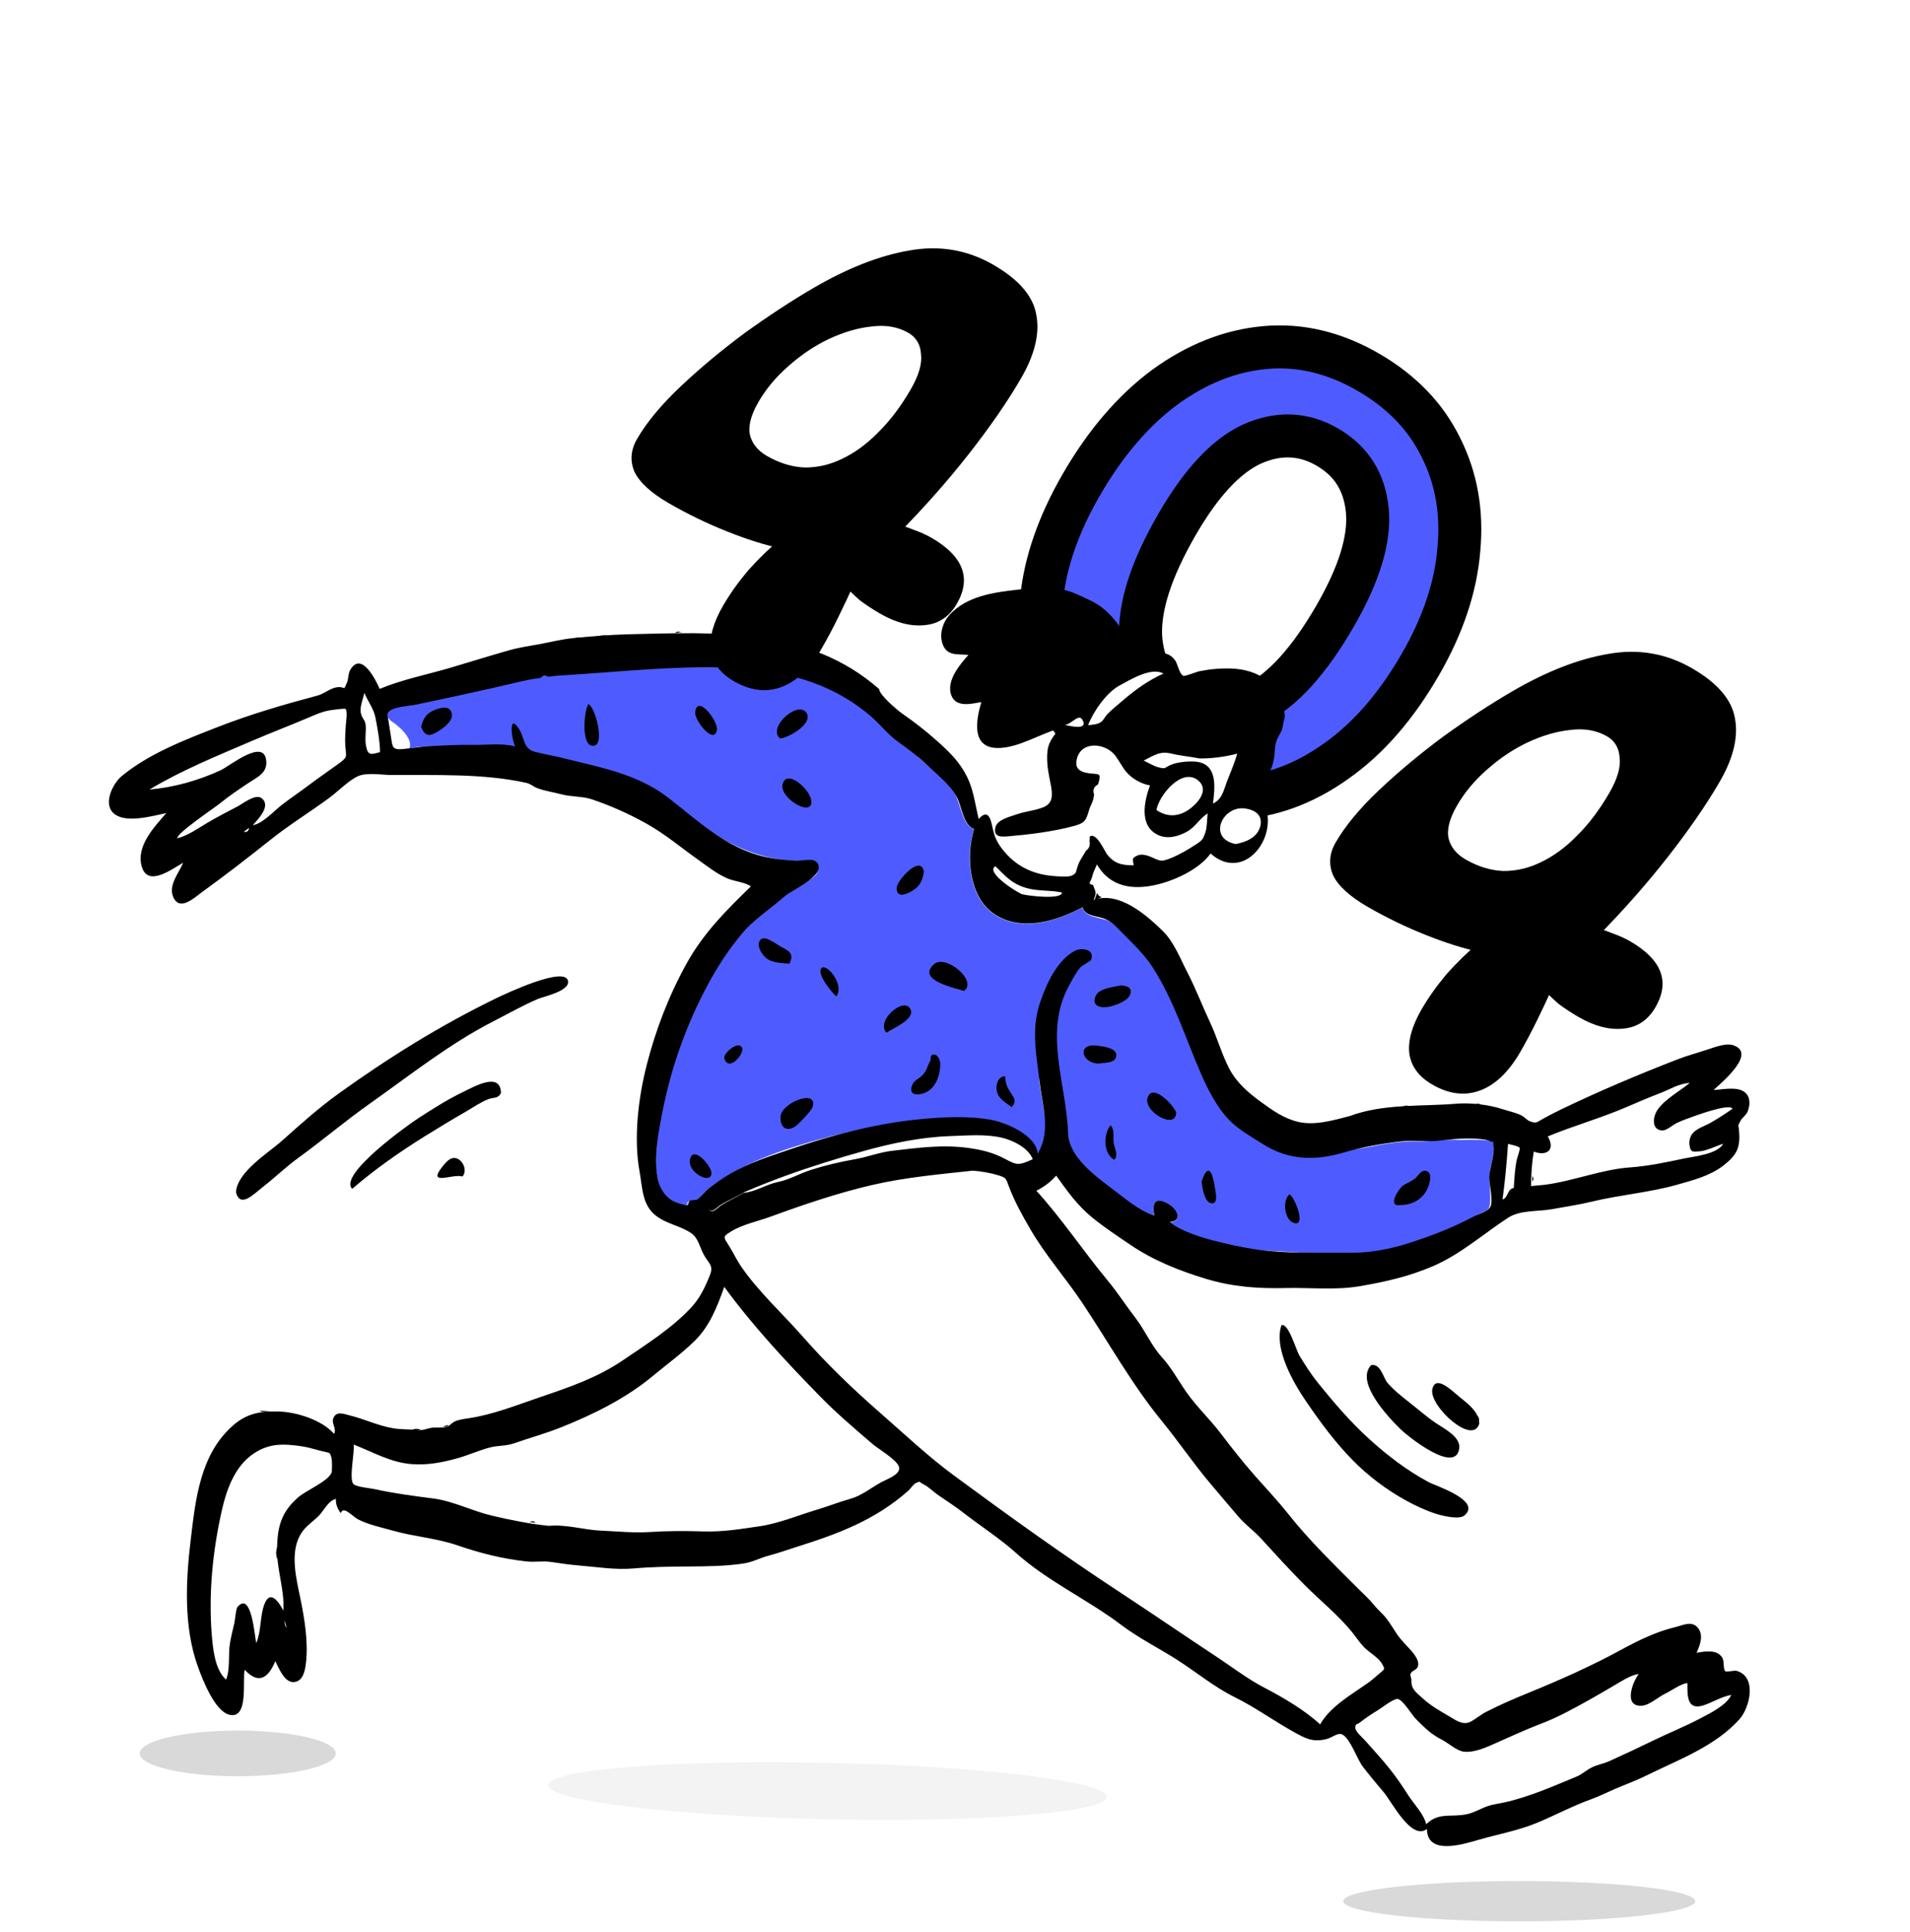 <svg width="711" height="719" viewBox="0 0 711 719" fill="none" xmlns="http://www.w3.org/2000/svg">
<mask id="path-1-outside-1_106_10767" maskUnits="userSpaceOnUse" x="349.464" y="91.23" width="232.698" height="244.045" fill="black">
<rect fill="white" x="349.464" y="91.23" width="232.698" height="244.045"/>
<path d="M420.74 286.822C408.615 279.822 399.745 270.851 394.13 259.911C388.597 248.827 386.461 236.527 387.72 223.013C389.063 209.354 393.984 195.164 402.484 180.441C411.4 164.997 421.76 152.888 433.562 144.113C445.508 135.422 457.975 130.495 470.962 129.333C483.95 128.172 496.722 131.216 509.28 138.466C521.693 145.632 530.726 154.986 536.381 166.525C542.118 177.921 544.346 190.562 543.065 204.448C541.928 218.418 537.151 232.692 528.734 247.27C519.651 263.003 509.147 275.029 497.223 283.348C485.444 291.751 472.999 296.305 459.89 297.012C446.78 297.718 433.73 294.322 420.74 286.822ZM439.054 261.6C448.003 266.766 457.481 266.85 467.488 261.85C477.579 256.707 487.416 245.835 496.999 229.236C505.999 213.648 509.995 200.559 508.988 189.97C507.981 179.381 503.003 171.504 494.054 166.337C485.25 161.254 475.938 160.881 466.12 165.22C456.446 169.643 447.109 179.648 438.109 195.236C428.526 211.835 424.03 225.79 424.62 237.1C425.438 248.35 430.25 256.516 439.054 261.6Z"/>
</mask>
<path d="M420.74 286.822C408.615 279.822 399.745 270.851 394.13 259.911C388.597 248.827 386.461 236.527 387.72 223.013C389.063 209.354 393.984 195.164 402.484 180.441C411.4 164.997 421.76 152.888 433.562 144.113C445.508 135.422 457.975 130.495 470.962 129.333C483.95 128.172 496.722 131.216 509.28 138.466C521.693 145.632 530.726 154.986 536.381 166.525C542.118 177.921 544.346 190.562 543.065 204.448C541.928 218.418 537.151 232.692 528.734 247.27C519.651 263.003 509.147 275.029 497.223 283.348C485.444 291.751 472.999 296.305 459.89 297.012C446.78 297.718 433.73 294.322 420.74 286.822ZM439.054 261.6C448.003 266.766 457.481 266.85 467.488 261.85C477.579 256.707 487.416 245.835 496.999 229.236C505.999 213.648 509.995 200.559 508.988 189.97C507.981 179.381 503.003 171.504 494.054 166.337C485.25 161.254 475.938 160.881 466.12 165.22C456.446 169.643 447.109 179.648 438.109 195.236C428.526 211.835 424.03 225.79 424.62 237.1C425.438 248.35 430.25 256.516 439.054 261.6Z" fill="#4E5CFF"/>
<path d="M394.13 259.911L386.972 263.484L386.992 263.524L387.012 263.565L394.13 259.911ZM387.72 223.013L379.758 222.231L379.756 222.251L379.755 222.271L387.72 223.013ZM433.562 144.113L428.855 137.644L428.822 137.669L428.788 137.693L433.562 144.113ZM470.962 129.333L470.249 121.365L470.249 121.365L470.962 129.333ZM536.381 166.525L529.197 170.045L529.216 170.084L529.235 170.123L536.381 166.525ZM543.065 204.448L535.099 203.713L535.095 203.756L535.091 203.799L543.065 204.448ZM497.223 283.348L492.646 276.787L492.611 276.811L492.577 276.835L497.223 283.348ZM459.89 297.012L460.32 305L459.89 297.012ZM467.488 261.85L471.064 269.007L471.093 268.992L471.122 268.978L467.488 261.85ZM508.988 189.97L516.952 189.213L508.988 189.97ZM466.12 165.22L462.886 157.903L462.84 157.923L462.794 157.944L466.12 165.22ZM424.62 237.1L416.631 237.518L416.635 237.599L416.641 237.681L424.62 237.1ZM424.74 279.893C413.758 273.553 406.066 265.647 401.247 256.258L387.012 263.565C393.424 276.056 403.472 286.09 416.74 293.75L424.74 279.893ZM401.288 256.339C396.485 246.715 394.551 235.931 395.686 223.755L379.755 222.271C378.371 237.124 380.71 250.938 386.972 263.484L401.288 256.339ZM395.682 223.796C396.889 211.508 401.349 198.406 409.412 184.441L395.556 176.441C386.618 191.921 381.236 207.201 379.758 222.231L395.682 223.796ZM409.412 184.441C417.896 169.746 427.574 158.534 438.335 150.533L428.788 137.693C415.945 147.242 404.905 160.249 395.556 176.441L409.412 184.441ZM438.268 150.582C449.202 142.627 460.314 138.318 471.675 137.302L470.249 121.365C455.635 122.673 441.813 128.217 428.855 137.644L438.268 150.582ZM471.675 137.302C482.84 136.303 493.982 138.871 505.28 145.394L513.28 131.537C499.463 123.56 485.059 120.04 470.249 121.365L471.675 137.302ZM505.28 145.394C516.481 151.861 524.321 160.095 529.197 170.045L543.565 163.005C537.132 149.877 526.904 139.404 513.28 131.537L505.28 145.394ZM529.235 170.123C534.237 180.056 536.256 191.175 535.099 203.713L551.031 205.183C552.437 189.948 550 175.786 543.526 162.928L529.235 170.123ZM535.091 203.799C534.067 216.375 529.748 229.514 521.806 243.27L535.662 251.27C544.554 235.869 549.788 220.461 551.038 205.097L535.091 203.799ZM521.806 243.27C513.166 258.234 503.399 269.285 492.646 276.787L501.801 289.909C514.895 280.773 526.135 267.772 535.662 251.27L521.806 243.27ZM492.577 276.835C481.904 284.449 470.899 288.407 459.459 289.023L460.32 305C475.099 304.204 488.984 299.052 501.869 289.861L492.577 276.835ZM459.459 289.023C448.11 289.635 436.584 286.732 424.74 279.893L416.74 293.75C430.876 301.912 445.45 305.802 460.32 305L459.459 289.023ZM435.054 268.528C446.549 275.164 458.889 275.09 471.064 269.007L463.913 254.694C456.073 258.61 449.457 258.368 443.054 254.672L435.054 268.528ZM471.122 268.978C483.245 262.797 494.047 250.349 503.927 233.236L490.071 225.236C480.784 241.322 471.912 250.616 463.855 254.723L471.122 268.978ZM503.927 233.236C513.241 217.104 518.193 202.252 516.952 189.213L501.024 190.728C501.798 198.866 498.757 210.192 490.071 225.236L503.927 233.236ZM516.952 189.213C515.709 176.137 509.322 165.914 498.054 159.409L490.054 173.265C496.684 177.093 500.254 182.626 501.024 190.728L516.952 189.213ZM498.054 159.409C486.898 152.968 474.887 152.6 462.886 157.903L469.354 172.538C476.99 169.163 483.601 169.54 490.054 173.265L498.054 159.409ZM462.794 157.944C450.882 163.39 440.495 175.104 431.181 191.236L445.037 199.236C453.723 184.192 462.011 175.895 469.446 172.496L462.794 157.944ZM431.181 191.236C421.301 208.349 415.921 223.928 416.631 237.518L432.609 236.683C432.138 227.652 435.751 215.322 445.037 199.236L431.181 191.236ZM416.641 237.681C417.627 251.235 423.673 261.957 435.054 268.528L443.054 254.672C436.826 251.076 433.249 245.465 432.599 236.52L416.641 237.681Z" fill="black" mask="url(#path-1-outside-1_106_10767)"/>
<path d="M533.218 403.631C528.166 400.714 525.299 396.846 524.618 392.026C524.081 387.29 525.604 381.818 529.187 375.612C531.687 371.282 534.787 366.913 538.486 362.505C542.33 358.181 546.493 354.137 550.975 350.374L550.524 354.155C544.844 352.993 538.248 350.917 530.737 347.928C523.225 344.938 516.005 341.443 509.077 337.443C502.438 333.61 498.155 329.694 496.23 325.695C494.532 321.636 494.85 317.586 497.183 313.544C500.766 307.338 506.16 300.829 513.364 294.019C520.567 287.208 528.546 280.556 537.298 274.062C546.196 267.652 554.707 262.077 562.831 257.338C575.599 249.891 587.527 245.231 598.616 243.357C609.788 241.34 620.21 243.123 629.88 248.706C639.262 254.123 644.568 260.265 645.799 267.134C647.174 274.086 645.319 281.965 640.236 290.769C635.319 299.285 628.817 308.714 620.729 319.056C612.725 329.253 603.874 339.25 594.176 349.047L592.737 345.041C595.174 345.486 597.631 346.23 600.107 347.275C602.666 348.175 604.884 349.167 606.76 350.251C618.596 357.084 621.764 365.264 616.264 374.79C613.431 379.698 609.388 382.367 604.135 382.798C599.026 383.313 593.513 381.862 587.595 378.445C584.997 376.945 582.555 375.343 580.268 373.637C578.208 371.871 576.479 370.199 575.081 368.622L577.438 368.539C576.143 371.448 574.432 375.079 572.304 379.432C570.259 383.64 568.153 387.62 565.987 391.373C561.57 399.023 556.463 403.869 550.665 405.91C545.096 407.89 539.28 407.131 533.218 403.631ZM545.529 319.806C550.148 322.473 554.803 323.91 559.495 324.117C564.27 324.179 568.926 323.115 573.463 320.923C578.228 318.67 582.718 315.393 586.934 311.091C591.377 306.728 595.432 301.371 599.099 295.02C602.099 289.824 603.369 285.458 602.91 281.921C602.677 278.323 601.118 275.69 598.231 274.024C594.334 271.774 589.79 270.978 584.598 271.637C579.49 272.152 574.17 273.699 568.639 276.279C563.335 278.799 558.318 282.156 553.586 286.352C548.937 290.404 545.196 294.884 542.362 299.791C539.529 304.699 538.498 308.818 539.269 312.15C540.123 315.338 542.209 317.89 545.529 319.806Z" fill="black"/>
<path d="M281.835 422.126C306.48 398.48 353.161 405.89 373.42 412.551H375.502C380.914 418.796 391.904 431.285 392.57 431.285C393.236 431.285 384.799 434.893 380.498 436.697L358.434 431.285L321.799 436.697L261.436 456.679C257.967 455.014 257.19 445.772 281.835 422.126Z" fill="white"/>
<path fill-rule="evenodd" clip-rule="evenodd" d="M369.751 340.04C379.788 347.051 393.233 342.94 402.984 337.664C403.57 341.751 411.209 341.363 413.945 343.334C418.259 346.44 423.091 352.095 426.475 356.214C434.29 365.728 439.12 379.023 443.494 390.422C447.999 402.161 453.562 412.23 465.144 418.757C468.886 420.865 472.51 423.693 476.35 425.671C480.941 428.036 486.26 429.192 491.309 428.813C497.326 428.361 502.515 428.173 508.413 427.039C514.715 425.828 521.441 424.559 527.685 424.75C532.318 424.892 536.994 423.949 541.51 424.163C544.283 424.294 547.031 424.059 549.799 424.175C550.896 424.22 551.753 424.212 552.884 424.314C555.566 424.555 555.609 424.265 556.002 426.641C556.467 429.45 554.671 434.012 554.494 436.895C554.289 440.246 554.857 443.555 554.734 446.877C554.597 450.609 553.521 450.266 550.26 451.977C547.097 453.637 544.091 455.236 540.821 456.699C531.455 460.892 521.566 464.995 511.234 466.15C498.84 467.537 485.926 466.067 473.61 465.533C466.746 465.237 459.634 464.059 453.032 462.374C447.838 461.048 439.42 458.356 435.362 454.871C440.005 454.662 438.377 450.539 435.666 448.716C430.727 445.395 428.515 446.989 429.697 452.56C423.884 450.656 418.685 446.043 413.735 442.349C407.372 437.6 397.928 430.465 397.551 421.922C397.126 412.288 385.779 392.844 386.96 402.982C388.021 412.094 392.006 424.41 386.96 432.946C386.74 427.829 377.621 419.421 373.327 417.98C365.693 415.417 356.628 415.814 348.674 416.303C333.939 417.207 319.158 420.105 305.021 424.01C290.758 427.949 275.492 433.066 263.646 442.418C262.187 443.571 260.824 445.482 259.339 446.475C258.821 446.821 257.269 446.624 256.532 447.008C254.568 448.027 257.547 448.199 254.318 448.438C253.619 448.489 251.785 447.74 251.31 447.524C243.501 443.979 243.944 434.5 244.41 427.237C245.479 410.547 250.87 393.706 257.453 378.471C263.343 364.844 271.377 350.235 283.023 340.693C288.118 336.52 293.178 331.624 299.047 328.649C301.276 327.52 305.285 325.752 304.406 322.375C303.468 318.771 299.206 320.526 296.209 320.381C280.644 319.632 268.096 313.079 256.311 303.116C244.235 292.907 231.544 289.459 216.553 285.6C212.237 284.489 182.557 277.357 178.298 277.394C173.586 277.436 168.893 277.589 164.186 277.678C161.387 277.731 158.586 277.725 155.785 277.95C153.529 278.131 151.045 279.063 148.798 278.821C146.692 278.595 146.857 279.22 145.821 277.655C145.093 276.554 145.289 274.274 145.079 272.933C144.894 271.762 144.71 270.59 144.526 269.419C143.945 265.722 141.228 263.832 144.223 262.338C148.622 260.143 157.687 258.152 162.499 257.271C167.107 256.428 193.19 250.185 201.91 248.487C206.253 247.641 258.848 245.683 260.81 245.669C279.705 245.539 320.001 255.947 329.053 264.265C338.105 272.583 338.115 278.616 342.026 281.981C346.398 285.741 352.316 290.418 355.391 295.292C357.471 298.587 358.269 307.306 362.52 308.589C359.432 318.473 360.545 333.61 369.751 340.04Z" fill="#4E5CFF"/>
<path d="M557.009 450.436L559.09 418.797C562.976 419.352 570.83 420.462 571.163 420.462C571.496 420.462 612.654 405.753 633.191 398.398L634.857 407.141H637.354L648.594 411.304L643.183 420.462C644.154 420.879 645.847 422.461 644.848 425.458C643.849 428.455 638.881 433.09 636.522 435.033L593.643 441.277L557.009 450.436Z" fill="white" stroke="black"/>
<path d="M134.048 254.775L48.707 292.242V294.74H75.766L59.531 312.225L75.766 325.546L104.491 306.397C112.54 299.736 131.967 285.665 145.288 282.667C158.61 279.67 150.839 271.705 145.288 268.097L134.048 254.775Z" fill="white"/>
<path d="M353.854 426.291L263.518 459.178C263.518 459.178 266.831 459.79 270.178 467.921C273.092 474.998 266.57 485.822 261.436 490.401C252.416 497.062 221.804 515.545 171.515 536.194C145.538 543.854 132.661 536.055 129.469 531.198L124.474 537.026L99.496 531.198C94.222 533.557 82.094 542.771 75.766 560.755C69.439 578.74 72.02 603.495 74.101 613.625L86.59 633.608C87.145 629.167 88.588 618.954 89.921 613.625C91.253 608.297 94.916 614.181 96.582 617.788L102.826 609.879H111.152L107.405 575.326C108.238 571.44 110.736 562.754 114.066 559.09C117.396 555.427 124.335 555.066 127.388 555.344L224.385 576.575L301.401 569.914L342.198 544.936L490.401 646.929L499.976 641.518L527.868 677.736L536.194 681.899L633.608 646.929C637.909 642.211 646.763 631.61 647.762 626.947C648.761 622.284 638.742 626.114 633.608 628.612C633.746 625.698 630.277 621.285 615.29 626.947C600.304 632.609 613.209 619.592 621.535 612.377L557.425 643.599H536.194L518.709 619.037L501.224 605.299L379.249 439.196L353.854 426.291Z" fill="white"/>
<path d="M368.841 332.542L367.592 310.062L388.407 305.482L396.733 298.405V278.423L395.484 265.934L415.467 252.196L433.784 248.449L452.517 263.852L467.504 275.925L461.676 291.328C463.619 293.271 468.087 298.072 470.418 301.736C473.332 306.315 470.835 307.564 467.504 313.808C464.174 320.053 463.341 318.388 459.178 320.053C455.848 321.385 452.517 316.445 451.269 313.808L449.187 317.139L418.381 326.714L407.973 317.139L400.064 335.039C394.791 336.427 381.164 337.87 368.841 332.542Z" fill="white"/>
<path fill-rule="evenodd" clip-rule="evenodd" d="M90.739 309.519C91.937 309.796 92.518 309.319 92.726 308.081C91.941 308.649 91.34 309.084 90.739 309.519ZM106.434 602.96C105.37 603.018 106.423 605.712 106.558 605.701C106.516 604.788 106.475 603.874 106.434 602.96ZM396.317 269.759C397.703 269.992 405.503 272.125 402.877 267.774C401.466 265.436 398.62 269.761 396.317 269.759ZM370.543 322.359C366.574 324.555 378.817 332.307 380.569 332.793C382.28 333.268 395.182 334.978 395.337 332.137C390.834 331.141 386.311 331.742 381.898 330.411C376.5 328.783 374.415 326.101 370.543 322.359ZM563.505 442.082C563.742 438.546 563.885 435.113 564.604 431.633C564.753 430.911 565.969 427.579 565.699 427.146C565.275 426.467 562.04 425.899 561.372 425.671C560.858 432.597 560.275 439.499 559.313 446.383C561.572 445.603 560.983 442.495 563.505 442.082ZM141.465 279.892C141.465 276.103 140.455 270.464 139.7 266.787C139.082 263.78 136.881 260.856 135.622 257.832C135.23 259.913 133.855 263.092 134.294 265.215C134.869 267.983 136.18 267.528 136.18 270.934C136.18 273.005 135.837 275.364 136.215 277.401C136.955 281.413 138.143 280.771 141.465 279.892ZM433.087 250.654C428.544 248.137 420.778 252.925 416.705 255.126C411.87 257.74 407.006 264.766 405.044 269.87C406.966 269.656 408.59 269.621 409.987 268.586C410.706 268.053 411.462 266.549 412.141 265.839C413.892 264.008 416.098 262.302 418.02 260.636C422.599 256.664 427.552 253.15 433.087 250.654ZM459.942 314.096C463.715 313.432 468.065 311.719 469.145 307.469C470.188 303.362 467.178 301.373 463.498 300.862C455.056 299.689 449.347 311.937 459.942 314.096ZM430.485 301.421C434.647 304.327 439.196 303.959 443.317 300.712C446.618 298.113 449.839 293.668 446.099 290.491C440.09 285.385 431.478 295.832 430.485 301.421ZM610.004 622.974C607.399 623.134 603.198 625.857 600.913 627.198C598.047 628.881 595.03 630.655 592.257 632.207C586.503 635.428 580.038 639.043 573.658 641.458C567.403 643.826 561.094 646.805 554.706 649.605C551.974 650.803 548.149 652.203 545.05 651.878C542.215 651.58 539.237 648.665 536.696 647.387C532.751 645.404 530.186 642.83 527.034 639.656C525.661 638.274 522.165 632.466 520.311 632.248C518.727 632.062 514.397 635.528 513.16 636.271C511.249 637.422 508.364 639.308 506.547 640.753C504.749 642.184 504.65 641.132 504.524 643.012C504.439 644.29 507.369 646.797 508.272 647.827C511.308 651.286 514.477 654.672 517.344 658.281C519.806 661.381 522.098 664.709 524.213 668.057C526.264 671.305 530.065 675.063 530.892 678.86C535.664 674.189 540.351 676.467 546.349 675.059C548.946 674.449 551.253 673.01 553.686 672.157C555.714 671.446 557.892 671.213 559.979 670.752C569.237 668.707 578.219 664.707 586.878 661.13C588.9 660.295 590.578 658.697 592.532 657.732C594.627 656.697 596.913 656.351 599.024 655.399C604.455 652.95 609.962 650.376 615.333 647.754C621.093 644.942 627.164 642.511 632.817 639.543C636.232 637.75 642.857 634.536 644.435 630.739C640.662 631.415 637.495 633.565 634.001 634.652C627.839 636.569 628.14 630.768 628.14 626.348C626.078 626.348 621.938 629.305 619.964 630.223C617.415 631.408 614.072 634.541 611.242 634.752C604.238 635.273 607.622 626.06 610.004 622.974ZM362.609 308.513C358.696 307.332 357.914 299.855 356.257 296.763C353.814 292.202 349.132 288.508 345.396 284.943C341.959 281.665 338.281 278.892 334.426 276.139C330.477 273.318 327.745 269.608 324.113 266.498C308.948 253.511 290.428 249.115 270.856 248.436C251.194 247.754 231.35 249.926 211.594 251.188C209.077 251.349 206.827 251.42 204.315 251.844C203.712 251.662 203.109 251.48 202.506 251.298L201.109 252.304C200.14 252.446 198.763 252.594 197.871 252.767C193.267 253.66 188.666 254.847 184.065 255.888C174.31 258.093 164.879 260.12 155.048 262.18C152.703 262.671 147.002 262.987 145.163 264.474C143.737 265.628 144.27 266.083 144.603 268.203C144.909 270.152 145.215 272.102 145.523 274.051C146.118 277.836 145.86 279.143 149.952 278.751C153.47 278.414 156.899 277.79 160.457 277.629C165.572 277.395 170.771 277.098 175.887 277.2C180.955 277.3 186.793 276.459 191.755 277.759C190.225 274.553 189.324 264.841 193.383 271.562C195.292 274.721 194.819 278.592 198.921 279.72C202.266 280.64 205.904 281.176 209.352 282.049C222.941 285.489 237.106 287.86 248.699 296.817C260.062 305.596 270.403 315.702 284.947 318.906C288.436 319.675 292.677 320.122 296.35 320.299C298.489 320.402 302.742 319.107 304.195 321.039C307.725 325.728 294.651 331.245 292.031 333.582C286.705 338.331 280.684 342.043 276.071 347.586C271.251 353.378 267.108 359.691 263.558 366.297C255.57 381.16 249.93 396.92 246.651 413.462C245.098 421.293 243.344 430.262 244.739 438.275C245.303 441.508 247.114 444.728 249.902 446.57C250.808 447.17 251.945 447.585 252.992 447.9C253.982 448.225 254.997 448.416 256.038 448.476C256.154 447.89 256.376 447.351 256.703 446.857C257.44 446.475 258.991 446.671 259.509 446.325C260.993 445.333 262.354 443.423 263.813 442.27C266.345 440.271 269.08 438.37 271.865 436.755C278.891 432.684 286.54 430.289 294.058 427.728C309.534 422.456 325.745 418.134 342.178 416.524C350.85 415.675 360.597 415.152 369.191 416.762C374.733 417.8 385.979 422.668 386.268 429.396C391.294 420.892 388.108 411.945 387.029 402.856C385.823 392.696 383.754 383.101 387.165 373.074C389.485 366.254 393.476 357.255 400.26 353.772C402.69 352.525 407.875 353.277 406.076 357.399C406.029 357.505 402.646 359.431 402.165 359.992C400.519 361.908 399.272 364.414 398.046 366.614C388.295 384.112 396.971 403.216 397.611 421.785C397.908 430.357 407.435 437.462 413.783 442.202C418.716 445.885 423.935 450.508 429.733 452.407C428.552 446.839 430.761 445.246 435.697 448.566C438.406 450.388 440.033 454.508 435.393 454.716C439.051 457.86 446.523 460.296 451.173 461.506C456.62 462.924 462.195 464.187 467.87 464.99C479.2 466.593 490.737 466.084 502.13 466.201C513.86 466.321 523.647 463.189 534.424 459.12C539.37 457.252 544.019 455.092 548.725 452.638C550.32 451.806 553.94 450.84 554.818 449.018C555.948 446.671 554.258 440.584 554.359 437.9C554.466 435.042 556.586 429.105 555.938 426.502C555.319 424.01 556.889 425.761 554.357 424.515C553.673 424.178 552.138 424.003 551.3 423.909C546.614 423.38 541.073 423.815 536.52 424.402C531.302 425.074 526.468 424.167 521.396 424.767C514.355 425.599 507.13 426.846 500.328 428.862C489.595 432.044 479.662 431.818 470.071 425.731C466.014 423.156 461.235 420.514 457.758 416.99C453.084 412.254 449.658 405.511 447.019 399.464C441.213 386.16 436.983 372.193 429.034 359.92C425.628 354.66 420.89 350.379 416.514 345.9C414.445 343.782 413.255 342.562 410.42 341.65C408.133 340.916 403.488 340.691 403.041 337.572C393.297 342.847 379.865 346.95 369.833 339.947C360.637 333.527 359.526 318.381 362.609 308.513ZM362.103 435.641C349.405 437.042 337.109 438.093 324.62 440.984C312.021 443.9 298.878 448.347 286.919 452.737C282.227 454.459 276.282 455.674 272.035 458.34C268.883 460.318 269.277 460.244 271.539 463.889C273.054 466.33 274.327 469.063 275.948 471.406C282.535 480.932 291.557 489.08 299.128 497.723C307.492 507.272 317.293 516.725 326.878 525.092C336.098 533.139 345.187 541.761 354.99 548.991C375.422 564.063 396.115 578.926 417.35 592.843C429.143 600.573 440.654 608.492 452.48 616.277C458.628 620.325 464.366 624.795 470.898 628.176C477.638 631.665 485.872 636.55 491.421 641.702C495.295 634.854 503.485 630.42 509.614 625.989C510.838 625.105 512.154 623.909 513.326 622.917C515.557 621.03 515.67 621.344 514.478 619.185C513.166 616.81 509.59 614.897 507.718 612.932C506.005 611.135 504.874 609.313 503.319 607.391C498.146 600.994 491.482 595.683 485.691 589.865C480.116 584.263 474.934 578.575 469.485 572.61C466.786 569.656 463.72 567.53 461.132 564.541C457.538 560.39 453.994 556.138 450.446 551.944C444.079 544.419 438.729 536.431 432.534 528.868C421.261 515.105 412.709 499.545 402.842 484.782C396.786 475.722 389.298 467.264 383.793 457.845C380.761 452.657 377.84 447.486 375.667 441.818C374.429 438.588 374.728 438.336 371.707 437.391C368.792 436.48 365.112 435.847 362.103 435.641ZM204.345 567.82C210.774 567.199 217.387 569.333 223.625 569.597C229.69 569.853 235.895 570.513 241.971 570.114C248.64 569.676 255.348 569.689 261.99 569.896C269.191 570.119 276.051 568.953 282.992 567.936C290.009 566.907 297.651 563.716 304.51 561.675C308.567 560.467 312.47 558.9 316.547 557.762C320.67 556.61 323.956 553.874 327.713 551.774C330.276 550.342 335.712 548.606 334.574 545.66C333.562 543.041 326.821 539.11 324.617 537.208C318.096 531.582 311.486 525.999 305.446 519.824C292.636 506.727 280.427 493.663 269.604 478.881C267.033 486.156 264.195 493.537 258.511 499.074C253.682 503.779 248.116 507.812 242.957 512.097C232.938 520.417 220.885 526.344 208.918 531.136C202.997 533.507 197.271 535.029 191.305 537.126C188.48 538.119 185.472 537.925 182.824 538.549C178.811 539.493 174.619 541.446 170.554 542.593C164.824 544.21 159.031 545.345 153.04 544.829C145.244 544.158 138.763 540.336 131.662 537.571C132.032 540.334 129.91 550.124 131.482 552.191C132.354 553.337 137.932 553.808 139.66 554.194C146.712 555.767 154.217 556.719 161.262 557.632C168.733 558.599 175.78 562.297 183.069 564.018C189.948 565.642 197.547 567.155 204.345 567.82ZM78.805 608.113C79.254 613.354 79.909 621.276 84.153 625.046C85.778 621.102 84.876 615.771 85.595 611.569C86.023 609.066 86.604 606.601 87.209 604.136C87.553 602.736 87.763 598.701 88.494 597.888C93.743 592.052 94.806 609.424 95.4 611.443C97.342 606.758 96.702 601.558 98.427 596.982C100.49 591.507 103.716 595.912 105.475 599.35C105.995 591.791 103.025 584.172 103.13 576.468C103.243 568.254 104.639 562.789 110.932 557.257C113.94 554.613 121.975 551.376 123.423 548.051C123.669 547.486 123.606 543.316 123.446 542.735C122.771 540.291 123.022 540.793 120.055 540.082C117.456 539.458 115.036 538.617 112.405 538.228C105.24 537.166 99.718 537.016 93.645 541.478C87.329 546.119 84.326 554.376 82.642 561.787C79.2 576.926 77.613 592.622 78.805 608.113ZM574.894 440.915C585.627 439.546 596.253 435.156 606.838 434.426C613.203 433.987 620.299 432.529 626.535 431.193C630.635 430.315 639.203 429.592 641.491 425.624C638.727 426.476 635.079 428.414 632.189 428.49C630.065 428.545 629.325 428.947 628.904 426.03C628.703 424.635 629.157 422.96 630.004 421.863C631.463 419.974 634.587 419.05 636.708 417.849C639.567 416.23 642.227 414.496 644.919 412.612C644.098 410.574 632.622 414.661 630.825 415.307C628.597 416.107 626.338 416.884 624.2 417.906C622.796 418.576 620.363 420.74 618.778 420.682C614.772 420.537 615.132 415.702 617.074 412.924C619.824 408.989 625.307 406.06 629 403.001C625.052 403.169 621.464 405.476 617.836 406.857C613.827 408.383 609.763 410.117 605.84 411.82C596.212 416 585.956 418.864 576.165 422.897C579.109 427.918 575.763 430.389 570.956 428.543C570.231 432.778 569.948 437.09 569.948 441.375C571.597 441.222 573.246 441.068 574.894 440.915ZM128.711 270.048C128.764 269.121 129.467 264.597 128.634 263.814C128.343 263.54 123.66 264.2 123.199 264.267C120.154 264.714 117.638 265.854 114.786 267.069C107.806 270.043 100.748 272.725 93.782 275.718C80.739 281.323 67.82 286.527 55.644 293.814C64.692 293.049 73.949 290.427 82.187 286.608C85.671 284.992 98.75 274.131 99.135 283.581C99.306 287.764 95.704 289.251 92.664 291.266C88.941 293.732 85.292 296.179 81.835 299.002C79.996 300.505 65.338 310.362 66.047 311.94C69.77 311.05 73.773 308.239 77.052 306.28C80.701 304.098 84.53 302.158 88.298 300.175C90.353 299.093 95.043 295.335 97.301 296.978C101.214 299.825 95.851 305.116 94.089 307.063C97.514 306.707 102.103 301.721 104.768 299.642C108.137 297.014 111.681 294.666 115.101 292.079C118.676 289.375 122.419 286.839 126.048 284.2C129.438 281.736 128.889 281.75 128.557 277.691C128.348 275.141 128.564 272.593 128.711 270.048ZM276.952 443.89C281.362 443.438 285.314 440.725 289.549 439.875C293.72 439.038 297.659 436.714 301.761 435.397C307.157 433.664 312.62 432.382 318.194 431.404C322.873 430.582 327.388 428.803 332.071 428.259C341.733 427.136 350.96 425.839 360.688 427.222C365.505 427.906 369.723 428.917 374.029 431.219C378.822 433.781 379.295 433.654 384.441 431.389C382.832 427.058 376.728 424.183 372.632 423.301C366.461 421.972 359.991 422.571 353.706 422.781C342.853 423.143 331.584 425.501 321.185 428.424C301.25 434.027 282.09 440.553 263.766 449.889C265.316 452.018 266.951 449.43 268.747 448.335C271.371 446.734 274.275 445.444 276.952 443.89ZM446.549 282.249C443.072 281.562 439.595 281.285 436.123 280.458C431.735 279.413 429.813 281.003 425.729 283.045C427.364 283.789 429.446 285.078 431.185 285.528C434.247 286.32 433.222 285.68 436.132 284.515C438.714 283.481 443.575 283.065 446.231 283.604C453.346 285.048 452.204 293.447 451.524 299.046C455.029 297.342 455.474 294.135 456.72 290.872C458.069 287.34 459.521 284.132 460.56 280.46C456.12 281.621 451.161 282.298 446.549 282.249ZM502.4 415.332C515.023 410.619 529.2 411.822 542.184 410.723C547.181 410.301 554.088 411.058 559.007 412.659C561.364 413.426 564.016 413.988 566.251 415.027C567.451 415.585 568.421 416.925 569.655 417.339C572.071 418.148 571.946 417.673 574.536 416.254C576.806 415.009 579.095 413.822 581.428 412.702C595.543 405.931 609.788 399.926 624.315 394.279C628.086 392.813 631.837 391.825 635.712 390.546C638.159 389.738 642.438 388.091 645.071 388.929C654.25 391.848 640.896 402.814 637.886 405.638C641.632 405.463 648.51 403.716 650.677 407.882C651.576 409.609 651.26 412.135 650.455 413.864C649.865 415.129 648.58 415.86 647.931 417.055C646.709 419.307 647.18 418.498 647.366 420.754C647.881 427.018 646.655 429.791 641.435 433.81C636.501 437.608 630.121 439.227 624.237 440.89C613.948 443.798 603.152 444.622 592.73 447.131C587.83 448.312 582.714 449.076 577.799 449.967C572.341 450.956 565.92 450.19 561.3 453.22C552.066 459.275 543.599 466.834 533.35 471.215C524.304 475.081 515.872 476.972 506.153 478.641C497.004 480.213 487.528 479.097 478.693 479.322C468.361 479.586 458.778 478.881 448.929 475.902C438.914 472.874 429.252 468.999 420.731 463.208C415.916 459.935 411.123 456.782 406.593 453.096C401.069 448.602 397.307 443.277 393.175 437.502C390.802 440.063 388.904 441.484 385.799 443.122C395.283 453.542 403.292 465.63 412.294 476.48C416.045 481.003 419.157 485.879 422.714 490.496C426.235 495.067 428.576 500.723 432.441 504.976C436.049 508.945 438.493 513.546 441.553 517.95C445.304 523.351 450.35 528.077 454.344 533.334C458.466 538.759 462.684 544.112 467.16 549.2C471.309 553.915 475.724 558.561 479.605 563.461C487.5 573.428 496.854 582.436 505.831 591.439C507.672 593.284 509.694 595.072 511.327 597.106C512.532 598.605 513.705 599.598 515.155 601.161C516.371 602.469 517.856 604.755 518.85 606.337C520.603 609.13 521.654 610.356 523.959 612.771C525.479 614.364 528.51 617.535 527.86 620.007C527.461 621.523 525.624 621.575 525.109 622.843C524.821 623.549 525.415 624.449 525.393 625.157C525.284 628.636 526.971 629.6 529.745 632.149C532.54 634.718 536.151 636.773 539.443 638.69C541.927 640.136 544.502 642.101 547.252 640.781C549.163 639.864 551.149 638.115 553.158 637.078C558.247 634.452 563.743 632.095 568.931 629.979C580.528 625.249 592.152 620.101 603.284 614.041C609.562 610.622 616.412 607.238 623.326 605.589C626.439 604.846 629.725 602.978 632.017 605.751C634.293 608.501 632.825 612.252 631.549 615.033C634.769 614.568 639.037 613.66 641.121 616.852C641.91 618.06 641.398 621.25 642.261 621.952C642.641 622.262 645.716 621.587 646.323 621.746C654.173 623.813 651.436 635.445 647.488 639.826C638.468 649.836 625.012 654.77 613.271 660.536C610.199 662.045 607.088 663.335 603.922 664.576C599.868 666.165 596.159 668.173 592.043 669.657C585.186 672.129 578.559 675.719 571.877 678.448C565.053 681.236 557.456 682.627 550.287 684.694C544.207 686.446 531.302 690.447 531.17 680.623C525.43 685.093 518.091 670.501 515.169 667.056C512.534 663.948 509.912 660.791 507.412 657.573C505.13 654.636 502.886 647.493 499.896 645.58C498.069 644.41 496.047 646.751 493.236 647.309C488.357 648.277 485.939 646.904 481.823 644.637C474.283 640.484 467.33 635.378 459.6 631.56C451.946 627.781 445.416 622.3 438.238 617.706C431.36 613.305 423.919 609.636 417.461 604.747C404.798 595.159 390.072 588.535 378.19 577.886C372.065 572.396 364.879 567.824 358.342 562.734C355.363 560.414 352.214 558.442 349.12 556.295C347.379 555.087 345.705 553.291 343.799 552.372C341.906 551.46 342.868 551.103 341.098 551.791C340.09 552.184 338.933 554.013 338.103 554.75C325.828 565.656 311.966 570.812 296.474 575.678C292.967 576.78 289.703 577.977 286.143 578.909C282.747 579.797 280.262 581.328 276.566 581.862C269.748 582.849 263.034 582.902 256.167 582.943C249.406 582.983 242.451 583.085 235.885 583.67C229.129 584.273 222.102 583.114 215.47 582.566C212.114 582.289 208.645 581.792 205.282 581.28C202.003 580.782 199.234 581.415 196.007 581.062C186.936 580.072 178.862 578.017 170.219 575.058C162.333 572.359 154.279 571.872 146.299 569.619C142.057 568.421 137.252 567.435 133.343 565.429C131.122 564.29 127.854 560.193 126.854 563.097C125.669 561.569 124.913 559.756 125.042 557.79C122.007 558.535 120.472 562.456 118.246 564.509C115.778 566.785 113.348 568.278 111.665 571.36C107.901 578.257 110.347 587.678 111.83 594.912C113.385 602.499 114.791 611.082 113.892 618.826C113.565 621.648 112.817 625.776 109.344 625.962C105.809 626.15 103.739 620.601 102.488 618.168C99.783 624.617 96.233 626.887 91.096 621.397C90.119 625.054 92.749 639.833 85.412 638.122C79.911 636.839 75.323 624.803 73.687 620.279C68.3 605.389 69.148 588.294 71.013 572.816C72.822 557.803 74.5 541.286 86.668 530.525C91.932 525.869 97.069 525.104 103.743 525.276C110.45 525.448 119.869 528.447 124.338 533.568C125.446 531.674 123.224 529.62 124.117 527.658C125.309 525.039 127.801 526.135 130.216 526.729C135.673 528.068 140.744 530.567 146.363 531.511C149.24 531.995 152.202 531.848 155.081 532.141C157.614 532.398 158.288 531.746 160.487 531.358C162.22 531.052 164.851 531.487 166.488 530.919C167.171 530.681 168.313 529.448 169.166 529.031C170.556 528.35 172.636 528.04 174.162 527.823C183.344 526.515 192.121 522.966 201.011 519.943C211.814 516.269 222.305 512.729 231.885 506.202C240.654 500.226 250.097 494.334 257.34 486.519C260.589 483.014 262.469 478.991 264.228 474.631C265.774 470.8 263.777 470.308 261.903 466.75C260.256 463.625 259.966 460.678 257.128 458.79C252.981 456.031 248.077 455.501 244.003 452.265C238.995 448.288 239.167 441.952 238.064 435.894C235.809 423.506 237.622 408.553 240.696 396.474C244.073 383.206 249.012 370.373 255.664 358.418C261.936 347.148 270.416 338.694 279.53 329.842C277.238 328.25 273.283 328.012 270.553 326.79C266.567 325.005 263.307 322.358 259.833 319.898C253.347 315.306 247.47 310.283 240.507 306.414C234.04 302.818 227.219 299.776 220.324 297.455C216.826 296.277 212.679 296.576 209.016 295.599C206.158 294.836 202.911 294.37 200.142 293.351C198.714 292.826 197.462 291.672 195.99 291.345C179.988 287.789 162.275 288.497 145.659 288.407C142.111 288.387 136.445 287.347 133.15 288.892C129.712 290.504 125.858 294.477 122.779 296.758C115.531 302.127 107.874 306.786 100.835 312.397C92.501 319.039 83.987 325.622 75.347 331.881C72.384 334.028 66.974 339.229 64.557 333.959C62.483 329.436 66.656 324.898 68.174 321.044C63.903 323.489 54.979 330.272 52.752 322.427C50.598 314.84 57.429 307.727 61.907 302.579C56.884 303.603 47.203 306.443 42.66 302.953C38.002 299.374 41.998 291.559 45.313 288.814C55.415 280.448 68.892 275.294 80.985 270.574C93.256 265.784 105.616 262.197 118.206 258.844C120.796 258.154 123.023 255.964 125.711 255.722C128.808 255.444 127.672 257.472 129.145 254.03C129.785 252.533 129.549 250.704 130.391 249.269C134.488 242.301 139.747 252.715 141.327 256.355C150.082 252.758 159.008 251.059 167.954 248.412C175.024 246.32 182.292 244.035 189.447 242.013C193.301 240.924 197.198 240.38 201.095 239.661C204.817 238.974 209.242 237.863 213.204 237.481C219.962 236.827 227.127 236.193 233.789 236.04C266.328 235.288 300.923 233.216 327.284 256.452C327.284 258.57 334.072 264.301 335.746 265.468C340.413 268.723 344.553 271.919 348.879 275.784C353.556 279.963 357.297 283.576 360.07 289.25C362.46 294.14 363.044 299.536 364.318 304.784C367.718 300.91 368.765 304.553 369.42 307.741C370.124 311.169 370.962 313.228 373.15 316.038C377.826 322.046 383.97 325.195 391.484 325.938C392.864 326.075 397.43 326.464 398.714 325.936C401.043 324.979 400.346 324.407 401.346 321.832C402.108 319.87 403.23 318.434 404.224 316.617C405.437 315.752 405.896 314.595 405.599 313.149C405.632 312.512 405.666 311.875 405.698 311.239C408.225 309.754 411.102 316.592 412.031 317.826C414.726 321.405 417.633 322.013 422.012 322.013C421.726 319.618 421.092 319.483 423.347 318.389C424.738 317.714 426.731 318.188 428.05 318.723C431.842 320.262 431.761 321.017 436.046 319.26C439.215 317.961 442.052 316.272 444.919 314.42C447.36 312.843 447.744 312.575 448.681 309.819C449.398 307.71 449.282 304.906 449.55 302.719C446.657 304.455 444.962 307.805 441.787 309.528C438.566 311.276 434.681 312.369 431.176 310.76C423.879 307.411 425.935 298.15 428.087 292.275C424.752 291.703 421.26 289.718 419.127 287.104C417.691 285.343 416.652 283.148 415.117 281.137C411.615 276.551 402.561 275.453 400.845 282.456C399.971 286.021 402.045 287.294 405.315 287.747C409.208 288.286 410.156 287.329 408.739 291.929C407.177 292.732 406.692 293.984 407.284 295.684C407.187 296.25 407.089 296.815 406.992 297.381C406.638 298.806 405.878 299.907 405.463 301.277C404.286 305.157 404.083 306.22 399.695 307.403C391.997 309.478 383.056 310.561 375.12 311.241C372.48 311.467 369.683 311.439 370.557 307.855C371.279 304.895 376.194 303.894 378.686 302.98C381.574 301.922 386.907 301.429 389.381 299.901C392.017 298.273 391.764 295.316 391.173 292.171C390.437 288.247 389.687 285.261 389.806 281.044C389.938 276.425 391.598 274.75 394.349 271.093C387.097 273.106 378.998 278.372 371.468 278.361C361.448 278.347 363.305 268.045 365.303 261.271C361.642 261.889 355.959 263.418 354.164 258.834C352.065 253.475 357.302 247.287 360.516 243.714C356.304 243.304 352.286 244.322 350.751 239.241C349.683 235.704 350.994 231.529 353.425 228.86C359.793 221.871 369.691 220.474 378.415 219.488C383.239 218.943 388.156 218.489 392.995 218.944C397.687 219.385 401.361 221.361 405.642 223.346C410.118 225.422 413.159 228.317 416.148 232.278C417.553 234.14 418.724 235.945 419.511 238.156C419.894 239.235 420.254 244.57 421.101 245.181C422.352 246.086 430.02 242.936 432.205 243.025C434.619 243.122 436.117 243.874 437.544 245.9C438.316 246.999 439.104 251.058 440.55 251.501C441.249 251.715 445.608 249.918 446.632 249.762C448.122 249.534 449.562 249.207 451.088 249.06C455.829 248.603 460.757 248.475 465.356 249.93C474.535 252.832 479.765 261.16 477.365 270.971C476.917 272.799 475.666 274.134 475.118 275.868C474.382 278.198 474.65 280.637 474.097 283.047C472.932 288.124 470.769 291.138 466.387 293.777C480.474 304.99 465.195 330.474 450.642 317.616C446.507 323.414 437.502 327.563 430.748 329.176C421.646 331.351 413.193 330.076 408.326 321.679C407.773 323.119 406.877 324.671 406.605 326.172C406.391 326.731 406.177 327.288 405.964 327.846C405.328 328.691 405.633 329.18 406.88 329.31C407.731 331.715 408.356 331.959 407.102 334.868C416.404 331.647 426.209 340.024 432.632 346.232C436.958 350.415 439.259 356.551 441.969 361.787C445.147 367.929 447.567 374.347 450.503 380.588C453.14 386.198 454.768 392.292 457.648 397.778C460.372 402.968 464.779 406.712 469.351 410.038C473.591 413.123 477.846 416.207 483.273 417.49C489.456 418.951 496.357 416.883 502.4 415.332Z" fill="black"/>
<path fill-rule="evenodd" clip-rule="evenodd" d="M87.838 443.66C88.316 436.039 99.839 429.101 105.063 424.435C111.837 418.385 118.639 412.276 126.077 406.932C144.706 393.55 164.064 381.498 184.686 371.5C187.841 369.97 210.841 359.056 211.475 365.224C211.854 368.916 202.491 370.762 199.932 371.867C194.32 374.29 188.996 377.336 183.573 380.108C167.301 388.428 152.542 400.188 137.478 410.823C128.488 417.171 120.078 424.345 111.175 430.783C106.429 434.214 102.258 438.293 97.675 441.851C94.406 444.388 89.407 449.745 87.838 443.66Z" fill="black"/>
<path fill-rule="evenodd" clip-rule="evenodd" d="M477.028 493.154C479.575 492.122 482.51 502.462 483.622 504.307C485.742 507.825 488.062 511.46 490.636 514.646C496.58 522.007 502.614 529.063 509.625 535.448C516.344 541.568 523.931 547.363 531.992 551.652C534.314 552.887 551.707 558.421 545.152 563.946C543.125 565.654 536.78 564.036 534.606 563.355C530.848 562.179 526.686 560.22 523.246 558.317C516.03 554.325 509.282 549.232 503.499 543.346C496.888 536.616 491.483 529.234 486.164 521.466C481.391 514.496 474.085 501.749 477.028 493.154Z" fill="black"/>
<path fill-rule="evenodd" clip-rule="evenodd" d="M186.486 406.707C185.48 408.905 183.745 408.307 181.868 409.007C178.951 410.094 176.18 412.083 173.48 413.635C168.29 416.616 163.152 419.718 158.073 422.884C148.639 428.768 139.524 435.136 131.103 442.406C125.797 437.07 152.366 418.274 155.854 416.029C161.069 412.674 166.483 409.212 172.078 406.513C176.467 404.396 186.291 398.643 186.486 406.707Z" fill="black"/>
<path fill-rule="evenodd" clip-rule="evenodd" d="M510.417 508.011C513.94 507.284 514.953 512.796 516.419 514.519C518.747 517.256 521.716 519.597 524.497 521.773C527.883 524.421 530.934 527.152 534.491 529.575C537.384 531.546 543.756 534.619 543.208 538.952C541.956 548.856 524.126 534.604 521.126 531.64C516.849 527.416 504.34 514.304 510.417 508.011Z" fill="black"/>
<path fill-rule="evenodd" clip-rule="evenodd" d="M550.674 529.758C548.249 538.213 531.934 523.117 533.173 517.039C534.299 511.524 540.194 517.231 542.677 519.325C546.101 522.213 550.512 525.068 550.674 529.758Z" fill="black"/>
<path fill-rule="evenodd" clip-rule="evenodd" d="M172.165 437.804C168.352 436.717 158.915 441.502 164.632 434.201C166.265 432.116 168.108 430.127 170.387 431.239C172.692 432.365 173.866 435.89 172.165 437.804Z" fill="black"/>
<path fill-rule="evenodd" clip-rule="evenodd" d="M410.134 333.848C409.233 334.224 408.332 334.599 407.431 334.974C407.753 334.073 408.077 333.172 408.401 332.271C408.74 333.178 409.317 333.703 410.134 333.848Z" fill="black"/>
<path fill-rule="evenodd" clip-rule="evenodd" d="M219.594 237.141C217.513 237.513 215.624 237.58 213.513 237.514C215.572 237.155 217.513 237.162 219.594 237.141Z" fill="black"/>
<path fill-rule="evenodd" clip-rule="evenodd" d="M69.832 593.756C69.899 595.559 69.966 597.362 70.032 599.161C69.965 597.356 69.899 595.556 69.832 593.756Z" fill="black"/>
<path fill-rule="evenodd" clip-rule="evenodd" d="M477.934 268.757C477.895 267.18 477.857 265.602 477.819 264.027C478.455 265.596 478.32 267.174 477.934 268.757Z" fill="black"/>
<path fill-rule="evenodd" clip-rule="evenodd" d="M227.026 236.843C225.45 236.85 223.873 236.858 222.297 236.866C224.103 236.331 225.728 236.323 227.026 236.843Z" fill="black"/>
<path fill-rule="evenodd" clip-rule="evenodd" d="M237.586 414.703C237.527 416.055 237.469 417.407 237.413 418.757C237.471 417.405 237.528 416.054 237.586 414.703Z" fill="black"/>
<path fill-rule="evenodd" clip-rule="evenodd" d="M273.648 235.457L269.594 235.166C270.945 235.263 272.296 235.36 273.648 235.457Z" fill="black"/>
<path fill-rule="evenodd" clip-rule="evenodd" d="M100.675 525.267C99.315 525.297 97.927 525.767 96.621 524.928C97.972 525.041 99.324 525.154 100.675 525.267Z" fill="black"/>
<path fill-rule="evenodd" clip-rule="evenodd" d="M643.917 405.357C642.606 406.226 641.214 405.548 639.863 405.649C641.214 405.551 642.565 405.455 643.917 405.357Z" fill="black"/>
<path fill-rule="evenodd" clip-rule="evenodd" d="M374.999 220.191C373.702 221.076 372.307 220.551 370.945 220.508C372.296 220.402 373.648 220.297 374.999 220.191Z" fill="black"/>
<path fill-rule="evenodd" clip-rule="evenodd" d="M156.756 532.113C155.63 532.125 154.503 532.136 153.378 532.147C154.501 531.523 155.627 531.637 156.756 532.113Z" fill="black"/>
<path fill-rule="evenodd" clip-rule="evenodd" d="M356.756 243.461C357.433 243.434 358.111 243.407 358.783 243.379C358.103 243.406 357.429 243.433 356.756 243.461Z" fill="black"/>
<path fill-rule="evenodd" clip-rule="evenodd" d="M254.053 235.192C253.152 235.319 252.25 235.446 251.351 235.572C252.168 234.579 253.155 235.343 254.053 235.192Z" fill="black"/>
<path fill-rule="evenodd" clip-rule="evenodd" d="M95.946 624.565C96.623 624.521 97.301 624.478 97.973 624.436C97.293 624.479 96.619 624.522 95.946 624.565Z" fill="black"/>
<path fill-rule="evenodd" clip-rule="evenodd" d="M516.89 412.295C515.989 412.323 515.088 412.352 514.188 412.38C515.089 412.352 515.989 412.323 516.89 412.295Z" fill="black"/>
<path fill-rule="evenodd" clip-rule="evenodd" d="M407.114 295.785C407.1 295.108 407.086 294.431 407.073 293.758C407.086 294.436 407.1 295.11 407.114 295.785Z" fill="black"/>
<path fill-rule="evenodd" clip-rule="evenodd" d="M391.632 296.461C391.578 297.363 391.525 298.264 391.474 299.164C391.528 298.261 391.58 297.361 391.632 296.461Z" fill="black"/>
<path fill-rule="evenodd" clip-rule="evenodd" d="M242.567 583.334C243.245 583.301 243.922 583.267 244.594 583.234C243.914 583.267 243.241 583.301 242.567 583.334Z" fill="black"/>
<path fill-rule="evenodd" clip-rule="evenodd" d="M52.027 304.238C52.705 304.233 53.383 304.227 54.054 304.223C53.374 304.227 52.7 304.233 52.027 304.238Z" fill="black"/>
<path fill-rule="evenodd" clip-rule="evenodd" d="M551.35 411.254C550.448 411.254 549.547 411.252 548.647 411.251C549.549 410.802 550.45 410.324 551.35 411.254Z" fill="black"/>
<path fill-rule="evenodd" clip-rule="evenodd" d="M550.196 529.568C550.164 528.666 550.133 527.764 550.101 526.865C550.667 527.75 550.75 528.649 550.196 529.568Z" fill="black"/>
<path fill-rule="evenodd" clip-rule="evenodd" d="M186.858 406.595C186.835 405.694 186.813 404.792 186.79 403.893C186.814 404.794 186.836 405.695 186.858 406.595Z" fill="black"/>
<path fill-rule="evenodd" clip-rule="evenodd" d="M134.459 288.72C134.911 288.699 135.364 288.678 135.81 288.658C135.356 288.678 134.908 288.699 134.459 288.72Z" fill="black"/>
<path fill-rule="evenodd" clip-rule="evenodd" d="M545.268 410.74C544.371 411.392 543.469 411.395 542.566 410.756C543.467 410.751 544.368 410.746 545.268 410.74Z" fill="black"/>
<path fill-rule="evenodd" clip-rule="evenodd" d="M166.891 530.244C166.553 531.267 165.621 530.827 164.864 530.817C165.54 530.627 166.216 530.436 166.891 530.244Z" fill="black"/>
<path fill-rule="evenodd" clip-rule="evenodd" d="M359.458 262.381C359.91 262.352 360.362 262.323 360.81 262.295C360.356 262.325 359.907 262.352 359.458 262.381Z" fill="black"/>
<path fill-rule="evenodd" clip-rule="evenodd" d="M235.134 235.82C234.233 235.932 233.331 236.045 232.432 236.156C233.333 236.044 234.234 235.932 235.134 235.82Z" fill="black"/>
<path fill-rule="evenodd" clip-rule="evenodd" d="M567.566 450.826C568.018 450.842 568.47 450.859 568.917 450.878C568.463 450.862 568.014 450.844 567.566 450.826Z" fill="black"/>
<path fill-rule="evenodd" clip-rule="evenodd" d="M240.282 444.434C240.229 445.111 240.176 445.788 240.121 446.461C240.174 445.782 240.228 445.108 240.282 444.434Z" fill="black"/>
<path fill-rule="evenodd" clip-rule="evenodd" d="M372.296 310.973C372.748 310.983 373.201 310.993 373.647 311.002C373.193 310.991 372.744 310.982 372.296 310.973Z" fill="black"/>
<path fill-rule="evenodd" clip-rule="evenodd" d="M163.513 573.102C163.965 573.133 164.418 573.164 164.864 573.195C164.41 573.163 163.961 573.132 163.513 573.102Z" fill="black"/>
<path fill-rule="evenodd" clip-rule="evenodd" d="M524.998 411.889C524.097 411.887 523.196 411.884 522.296 411.881C523.199 411.18 524.099 411.403 524.998 411.889Z" fill="black"/>
<path fill-rule="evenodd" clip-rule="evenodd" d="M613.511 443.468C613.963 443.435 614.415 443.403 614.863 443.371C614.409 443.403 613.96 443.435 613.511 443.468Z" fill="black"/>
<path fill-rule="evenodd" clip-rule="evenodd" d="M627.025 604.723C626.124 604.845 625.223 604.967 624.322 605.089C625.224 604.967 626.125 604.845 627.025 604.723Z" fill="black"/>
<path fill-rule="evenodd" clip-rule="evenodd" d="M354.481 255.244C354.422 255.921 354.362 256.598 354.301 257.271C354.36 256.593 354.421 255.919 354.481 255.244Z" fill="black"/>
<path fill-rule="evenodd" clip-rule="evenodd" d="M277.026 443.78C274.282 445.308 271.319 446.589 268.617 448.15C266.709 449.252 265.155 451.842 263.513 449.678C267.132 447.909 272.997 443.401 277.026 443.78Z" fill="black"/>
<path fill-rule="evenodd" clip-rule="evenodd" d="M103.216 580.243C102.662 578.661 102.669 577.084 103.27 575.514C103.252 577.092 103.234 578.668 103.216 580.243Z" fill="black"/>
<path fill-rule="evenodd" clip-rule="evenodd" d="M106.611 602.541C106.657 603.442 106.703 604.343 106.749 605.244C106.598 605.254 105.43 602.599 106.611 602.541Z" fill="black"/>
<path fill-rule="evenodd" clip-rule="evenodd" d="M128.607 273.488C128.68 272.361 128.753 271.233 128.825 270.109C128.753 271.237 128.68 272.362 128.607 273.488Z" fill="black"/>
<path fill-rule="evenodd" clip-rule="evenodd" d="M449.323 281.95C448.419 281.938 447.516 281.926 446.62 281.916C447.525 281.928 448.424 281.939 449.323 281.95Z" fill="black"/>
<path fill-rule="evenodd" clip-rule="evenodd" d="M247.972 569.904C249.099 569.814 250.225 569.724 251.351 569.635C250.225 569.725 249.098 569.814 247.972 569.904Z" fill="black"/>
<path fill-rule="evenodd" clip-rule="evenodd" d="M79.239 609.973C79.341 610.874 79.443 611.776 79.544 612.675C79.442 611.774 79.34 610.873 79.239 609.973Z" fill="black"/>
<path fill-rule="evenodd" clip-rule="evenodd" d="M204.729 567.902C205.63 567.795 206.531 567.69 207.432 567.584C206.531 567.69 205.63 567.796 204.729 567.902Z" fill="black"/>
<path fill-rule="evenodd" clip-rule="evenodd" d="M196.621 566.302C197.513 566.514 198.528 565.547 199.324 566.668C198.422 566.545 197.522 566.423 196.621 566.302Z" fill="black"/>
<path fill-rule="evenodd" clip-rule="evenodd" d="M78.795 591.73C78.742 592.407 78.689 593.084 78.637 593.757C78.691 593.079 78.743 592.405 78.795 591.73Z" fill="black"/>
<path fill-rule="evenodd" clip-rule="evenodd" d="M98.274 299.162C98.298 299.839 98.322 300.515 98.347 301.189C98.324 300.511 98.299 299.836 98.274 299.162Z" fill="black"/>
<path fill-rule="evenodd" clip-rule="evenodd" d="M88.034 599.838C88.128 599.162 88.222 598.485 88.316 597.811C88.222 598.488 88.128 599.163 88.034 599.838Z" fill="black"/>
<path fill-rule="evenodd" clip-rule="evenodd" d="M78.619 605.918C78.684 606.595 78.748 607.271 78.813 607.945C78.748 607.268 78.684 606.593 78.619 605.918Z" fill="black"/>
<path fill-rule="evenodd" clip-rule="evenodd" d="M570.395 437.676C570.97 438.35 570.939 439.027 570.409 439.703C570.405 439.025 570.4 438.35 570.395 437.676Z" fill="black"/>
<path fill-rule="evenodd" clip-rule="evenodd" d="M363.512 435.374C363.06 435.332 362.608 435.291 362.161 435.248C362.615 435.289 363.063 435.332 363.512 435.374Z" fill="black"/>
<path fill-rule="evenodd" clip-rule="evenodd" d="M521.192 448.433C516.189 449.16 520.801 442.239 522.157 441.278C523.734 440.162 525.403 439.719 526.931 438.378C527.888 437.539 528.971 435.516 530.439 435.655C533.677 435.96 532.217 440.602 531.251 442.592C529.36 446.489 525.404 448.499 521.192 448.433Z" fill="black"/>
<path fill-rule="evenodd" clip-rule="evenodd" d="M358.851 368.758C355.906 367.714 341.019 364.884 347.612 358.856C351.968 354.873 364.07 365.055 358.851 368.758Z" fill="black"/>
<path fill-rule="evenodd" clip-rule="evenodd" d="M290.55 415.965C290.09 410.698 304.378 404.864 302.538 411.784C302.111 413.393 298.061 417.363 296.956 418.414C293.998 421.229 290.552 420.616 290.55 415.965Z" fill="black"/>
<path fill-rule="evenodd" clip-rule="evenodd" d="M156.756 270.399C157.724 266.985 158.791 265.381 162.174 264.063C164.336 263.219 167.919 262.452 168.232 265.973C168.464 268.572 164.797 271.1 163.023 272.206C159.851 274.185 158.103 274.08 156.756 270.399Z" fill="black"/>
<path fill-rule="evenodd" clip-rule="evenodd" d="M349.988 396.028C350.023 399.61 348.77 403.822 345.615 405.973C343.146 407.657 337.53 408.449 339.661 403.57C340.311 402.084 342.143 401.349 343.263 400.247C345.107 398.434 345.259 396.47 346.29 394.773C346.643 394.192 346.085 392.819 347.193 392.48C349.044 391.915 350.117 394.729 349.988 396.028Z" fill="black"/>
<path fill-rule="evenodd" clip-rule="evenodd" d="M417.018 366.73C419.565 366.726 421.972 367.641 420.491 370.548C419.367 372.752 414.49 374.442 412.284 374.751C409.451 375.147 406.287 374.272 407.841 370.682C409.137 367.693 414.213 367.424 417.018 366.73Z" fill="black"/>
<path fill-rule="evenodd" clip-rule="evenodd" d="M437.836 414.031C437.731 420.598 425.895 413.734 427.114 408.807C428.649 402.599 436.888 411.131 437.836 414.031Z" fill="black"/>
<path fill-rule="evenodd" clip-rule="evenodd" d="M302.021 298.479C302.021 304.058 290.263 296.914 291.277 292.034C292.63 285.529 302.267 294.266 302.021 298.479Z" fill="black"/>
<path fill-rule="evenodd" clip-rule="evenodd" d="M290.425 274.838C285.457 270.867 296.847 260.651 300.117 265.149C303.078 269.224 293.422 274.595 290.425 274.838Z" fill="black"/>
<path fill-rule="evenodd" clip-rule="evenodd" d="M293.859 358.622C291.137 358.377 287.999 358.404 285.603 356.843C283.854 355.705 280.818 351.307 283.482 349.408C285.122 348.239 289.262 351.567 290.942 352.442C293.807 353.933 295.713 354.862 293.859 358.622Z" fill="black"/>
<path fill-rule="evenodd" clip-rule="evenodd" d="M409.086 395.783C402.673 395.867 400.645 388.117 408.372 389.116C410.426 389.382 415.49 389.876 415.539 392.582C415.595 395.702 411.511 395.383 409.086 395.783Z" fill="black"/>
<path fill-rule="evenodd" clip-rule="evenodd" d="M343.918 324.378C343.456 327.322 342.661 329.486 340.077 331.207C337.857 332.685 333.496 334.653 333.798 330.237C333.977 327.608 342.732 317.774 343.918 324.378Z" fill="black"/>
<path fill-rule="evenodd" clip-rule="evenodd" d="M219.05 262C221.602 263.222 224.934 276.242 221.512 277.387C216.072 279.207 217.306 264.305 219.05 262Z" fill="black"/>
<path fill-rule="evenodd" clip-rule="evenodd" d="M329.945 384.297C325.98 379.798 336.369 370.854 338.87 375.43C340.936 379.21 332.354 382.699 329.945 384.297Z" fill="black"/>
<path fill-rule="evenodd" clip-rule="evenodd" d="M258.796 265.021C259.495 258.126 267.422 268.306 266.863 271.621C265.882 277.426 258.43 268.108 258.796 265.021Z" fill="black"/>
<path fill-rule="evenodd" clip-rule="evenodd" d="M264.864 436.487C264.822 441.088 255.788 436.317 256.841 431.459C258.031 425.971 264.797 433.921 264.864 436.487Z" fill="black"/>
<path fill-rule="evenodd" clip-rule="evenodd" d="M447.296 439.711C449.974 431.706 451.54 437.152 452.292 442.204C452.533 443.818 453.62 448.283 450.821 447.77C448.219 447.293 447.507 441.405 447.296 439.711Z" fill="black"/>
<path fill-rule="evenodd" clip-rule="evenodd" d="M480.05 444.434C482.149 445.871 486.345 456.624 481.63 455.096C478.034 453.932 477.289 446.554 480.05 444.434Z" fill="black"/>
<path fill-rule="evenodd" clip-rule="evenodd" d="M374.142 400.514C374.38 403.401 374.771 404.39 376.309 406.768C377.629 408.809 378.49 409.761 376.63 412C374.424 410.317 371.758 409.008 371.1 406.202C370.59 404.034 371.272 400.603 374.142 400.514Z" fill="black"/>
<path fill-rule="evenodd" clip-rule="evenodd" d="M311.336 370.783C309.782 369.549 304.364 362.964 305.581 360.574C307.082 357.624 314.634 366.248 311.336 370.783Z" fill="black"/>
<path fill-rule="evenodd" clip-rule="evenodd" d="M413.369 418.758C415.048 420.246 414.274 423.39 414.561 425.314C414.852 427.265 416.476 429.868 414.772 431.596C410.581 429.199 410.724 422.178 413.369 418.758Z" fill="black"/>
<path fill-rule="evenodd" clip-rule="evenodd" d="M269.594 393.739C269.566 391.417 275.095 387.193 276.244 389.906C277.23 392.235 271.085 399.208 269.594 393.739Z" fill="black"/>
<g filter="url(#filter0_f_106_10767)">
<ellipse cx="88.5" cy="652.5" rx="36.5" ry="8.5" fill="#D9D9D9"/>
</g>
<g filter="url(#filter1_f_106_10767)">
<ellipse cx="565.5" cy="707.5" rx="65.5" ry="7.5" fill="#D9D9D9"/>
</g>
<g filter="url(#filter2_f_106_10767)">
<ellipse cx="308" cy="666.499" rx="104" ry="10.5" transform="rotate(1.222 308 666.499)" fill="black" fill-opacity="0.05"/>
</g>
<path d="M273.156 253.484C268.104 250.568 265.238 246.699 264.556 241.88C264.019 237.143 265.542 231.672 269.126 225.465C271.626 221.135 274.725 216.766 278.425 212.359C282.269 208.035 286.431 203.991 290.913 200.228L290.462 204.009C284.783 202.847 278.187 200.771 270.675 197.781C263.164 194.791 255.944 191.297 249.016 187.297C242.376 183.463 238.094 179.547 236.168 175.549C234.471 171.49 234.788 167.439 237.122 163.398C240.705 157.191 246.099 150.683 253.302 143.872C260.506 137.061 268.484 130.409 277.237 123.916C286.134 117.506 294.645 111.931 302.77 107.192C315.538 99.744 327.466 95.084 338.555 93.211C349.727 91.193 360.148 92.976 369.819 98.56C379.201 103.976 384.507 110.119 385.737 116.988C387.112 123.94 385.258 131.818 380.175 140.623C375.258 149.139 368.756 158.568 360.668 168.909C352.664 179.107 343.813 189.104 334.115 198.901L332.675 194.894C335.113 195.339 337.569 196.084 340.045 197.129C342.605 198.029 344.823 199.021 346.699 200.104C358.535 206.937 361.703 215.117 356.203 224.644C353.369 229.551 349.326 232.22 344.074 232.652C338.965 233.167 333.452 231.716 327.534 228.299C324.936 226.799 322.493 225.196 320.206 223.491C318.147 221.725 316.418 220.053 315.019 218.475L317.376 218.393C316.082 221.302 314.37 224.933 312.242 229.285C310.198 233.493 308.092 237.474 305.925 241.227C301.509 248.876 296.402 253.722 290.604 255.764C285.034 257.744 279.218 256.984 273.156 253.484ZM285.468 169.66C290.087 172.326 294.742 173.763 299.434 173.97C304.209 174.033 308.865 172.968 313.402 170.776C318.167 168.524 322.657 165.246 326.873 160.945C331.316 156.582 335.371 151.225 339.038 144.874C342.038 139.678 343.308 135.311 342.848 131.774C342.616 128.176 341.057 125.544 338.17 123.877C334.273 121.627 329.728 120.832 324.537 121.491C319.428 122.005 314.108 123.553 308.577 126.133C303.274 128.652 298.256 132.01 293.524 136.206C288.875 140.258 285.134 144.737 282.301 149.645C279.468 154.552 278.436 158.672 279.207 162.004C280.061 165.191 282.148 167.743 285.468 169.66Z" fill="black"/>
<defs>
<filter id="filter0_f_106_10767" x="48" y="640" width="81" height="25" filterUnits="userSpaceOnUse" color-interpolation-filters="sRGB">
<feFlood flood-opacity="0" result="BackgroundImageFix"/>
<feBlend mode="normal" in="SourceGraphic" in2="BackgroundImageFix" result="shape"/>
<feGaussianBlur stdDeviation="2" result="effect1_foregroundBlur_106_10767"/>
</filter>
<filter id="filter1_f_106_10767" x="496" y="696" width="139" height="23" filterUnits="userSpaceOnUse" color-interpolation-filters="sRGB">
<feFlood flood-opacity="0" result="BackgroundImageFix"/>
<feBlend mode="normal" in="SourceGraphic" in2="BackgroundImageFix" result="shape"/>
<feGaussianBlur stdDeviation="2" result="effect1_foregroundBlur_106_10767"/>
</filter>
<filter id="filter2_f_106_10767" x="183.024" y="634.768" width="249.953" height="63.463" filterUnits="userSpaceOnUse" color-interpolation-filters="sRGB">
<feFlood flood-opacity="0" result="BackgroundImageFix"/>
<feBlend mode="normal" in="SourceGraphic" in2="BackgroundImageFix" result="shape"/>
<feGaussianBlur stdDeviation="10.5" result="effect1_foregroundBlur_106_10767"/>
</filter>
</defs>
</svg>